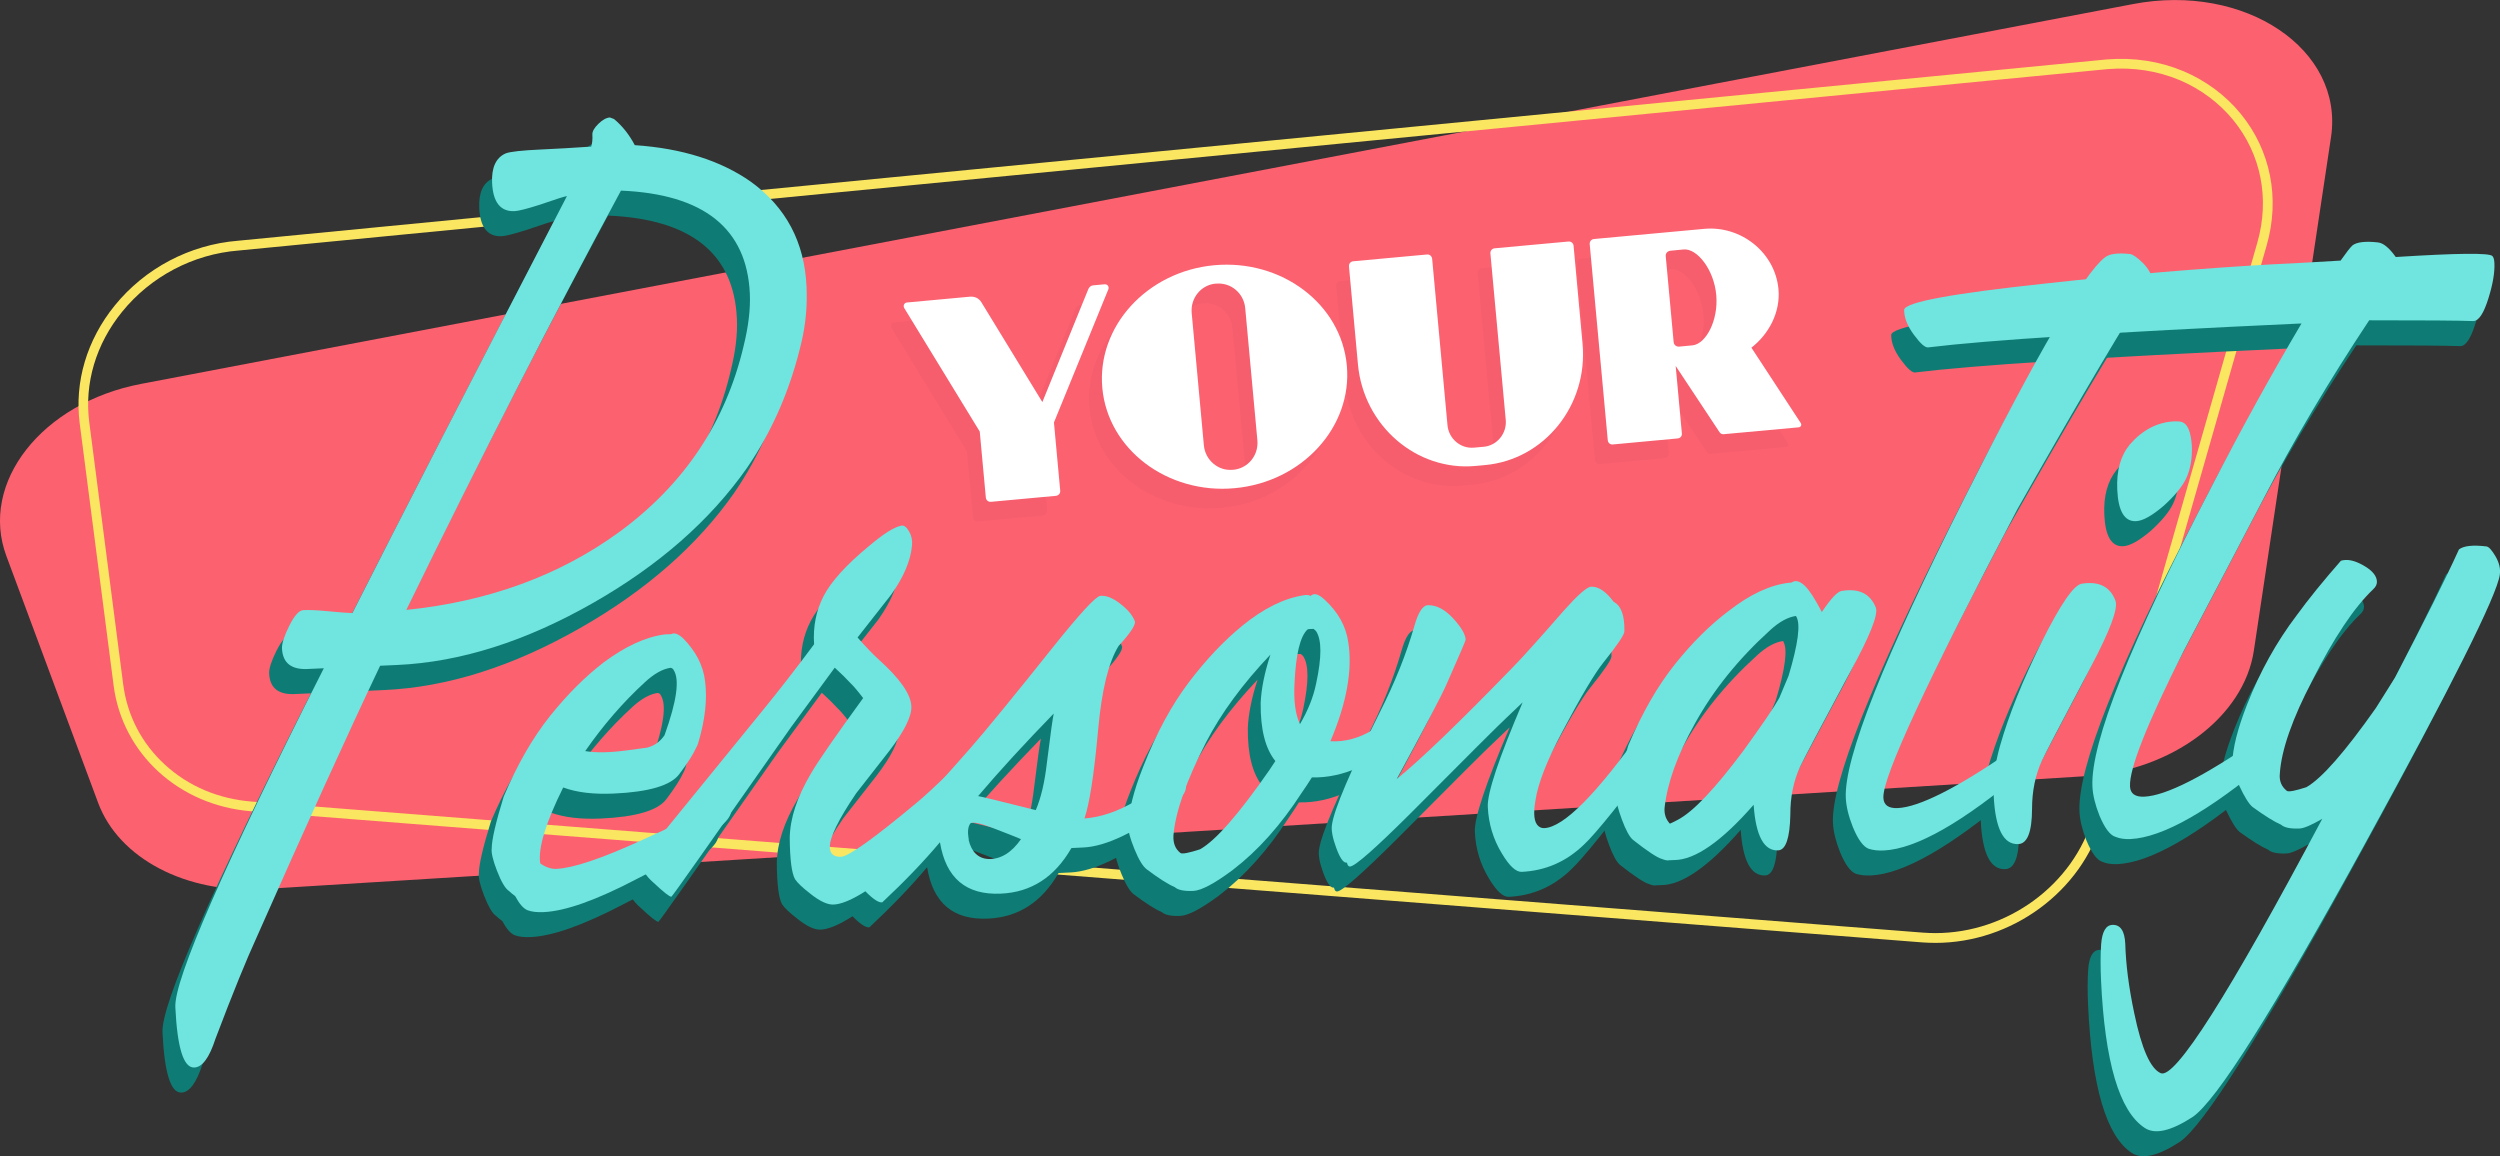 <svg width="400" height="185" viewBox="0 0 400 185" fill="none" xmlns="http://www.w3.org/2000/svg">
<rect x="0" y="0" width="400" height="185" fill="#333333" stroke="none"/>
<g clip-path="url(#clip0)">
<path d="M341.28 0.651L22.597 61.419C6.693 64.439 -3.339 77.258 1.02 88.963L15.704 128.459C19.011 137.361 29.816 143.012 42.073 142.253L333.738 124.185C347.494 123.334 359.025 114.71 360.617 104.105L372.966 21.924C375.053 7.881 359.195 -2.771 341.28 0.651Z" fill="#FC6170"/>
<path d="M309.672 150.861C308.961 150.861 308.265 150.83 307.554 150.784L40.218 129.805C28.641 128.892 19.583 120.608 18.177 109.662L12.751 67.736C11.901 61.094 13.895 54.39 18.362 48.878C23.2 42.917 30.372 39.14 38.054 38.52L337.107 9.506C341.435 9.166 345.562 9.8 349.364 11.395C352.95 12.912 356.119 15.266 358.53 18.223C363.306 24.075 364.821 31.739 362.672 39.248L336.381 131.152C333.088 142.686 321.836 150.861 309.672 150.861ZM337.246 11.055L38.177 40.084C30.913 40.657 24.127 44.233 19.552 49.869C15.348 55.04 13.478 61.326 14.282 67.55L19.707 109.461C20.356 114.493 22.674 118.952 26.415 122.373C30.171 125.811 34.978 127.839 40.326 128.257L307.662 149.22C308.327 149.266 308.992 149.297 309.656 149.297C321.14 149.297 331.759 141.603 334.881 130.718L361.173 38.815C363.182 31.801 361.776 24.664 357.309 19.198C355.052 16.442 352.1 14.244 348.746 12.819C345.191 11.333 341.311 10.729 337.246 11.055Z" fill="#FAE661"/>
<path d="M126.991 49.869C127.13 52.873 126.867 55.799 126.203 58.663C124.456 66.188 121.55 72.923 117.454 78.883C111.581 87.259 103.373 94.474 92.832 100.481C82.059 106.628 71.626 109.941 61.517 110.406C61.208 110.421 60.296 110.468 58.766 110.529C53.495 121.615 46.926 136.091 39.028 153.942C37.405 157.472 35.194 162.891 32.412 170.23C31.439 173.233 30.326 174.766 29.027 174.813C27.312 174.89 26.307 171.67 25.998 165.152C25.797 160.724 33.711 142.64 49.755 110.932L47.359 111.04C44.608 111.226 43.17 110.127 43.062 107.758C43.031 106.969 43.417 105.761 44.237 104.12C45.056 102.494 45.798 101.658 46.478 101.627C47.39 101.581 48.734 101.643 50.496 101.813C52.258 101.983 53.526 102.076 54.33 102.107C61.811 87.306 73.264 65.057 88.659 35.378C88.164 35.47 86.711 35.935 84.3 36.771C82.244 37.421 80.915 37.762 80.297 37.793C78.025 37.901 76.819 36.384 76.68 33.257C76.572 30.81 77.298 29.231 78.859 28.55C79.586 28.271 81.441 28.07 84.454 27.93C86.912 27.822 89.602 27.667 92.538 27.466C92.693 26.971 92.77 26.32 92.724 25.515C92.708 25.02 93.033 24.462 93.698 23.812C94.378 23.162 94.98 22.837 95.537 22.806L96.186 23.053C97.531 24.168 98.628 25.562 99.509 27.234C107.083 27.745 113.281 29.695 118.103 33.102C123.699 37.173 126.651 42.747 126.991 49.869ZM117.902 50.984C117.423 40.549 110.545 35.052 97.283 34.495C86.402 54.622 74.964 76.979 62.939 101.581C76.077 100.234 87.438 96.084 97.005 89.117C107.392 81.5 114.038 71.576 116.913 59.329C117.686 56.232 118.026 53.446 117.902 50.984Z" fill="#0E7C74"/>
<path d="M113.219 136.215C110.02 138.94 105.553 141.758 99.787 144.653C93.373 148.012 88.411 149.777 84.918 149.932C83.882 149.979 83.032 149.886 82.368 149.638C81.719 149.39 81.054 148.647 80.374 147.378C80.049 147.145 79.709 146.851 79.323 146.511C78.751 146.108 78.133 145.04 77.468 143.337C76.803 141.618 76.525 140.426 76.618 139.745C76.618 138.398 77.252 135.626 78.535 131.462C80.698 126.337 83.171 122.033 85.954 118.549C88.736 115.081 91.595 112.232 94.501 110.003C98.01 107.386 101.287 105.885 104.332 105.498C104.641 105.482 104.919 105.467 105.166 105.467C105.228 105.467 105.29 105.467 105.352 105.451C105.831 105.188 106.449 105.405 107.222 106.101C109.278 108.176 110.468 110.483 110.761 113.007C111.132 115.902 110.761 119.2 109.649 122.915C109.54 123.225 109.432 123.488 109.309 123.674C108.86 124.68 107.964 126.089 106.604 127.885C105.243 129.681 101.75 130.719 96.109 130.966C92.925 131.106 90.235 130.796 88.056 129.991C85.243 135.657 84.022 139.714 84.377 142.129C85.258 142.764 86.139 143.058 87.005 143.012C89.632 142.888 94.146 141.386 100.514 138.475C105.692 136.168 109.2 134.403 111.055 133.165C111.766 132.654 112.493 132.375 113.219 132.329C114.316 132.282 114.888 132.685 114.935 133.536C114.981 134.357 114.394 135.239 113.219 136.215ZM105.707 111.211C105.63 111.025 105.475 110.916 105.228 110.87C103.945 111.056 102.569 111.83 101.101 113.192C97.623 116.382 94.439 120.051 91.564 124.2C93.296 124.495 95.537 124.448 98.288 124.077C100.359 123.798 101.426 123.659 101.488 123.643C102.647 123.349 103.559 122.683 104.254 121.661C106.217 116.196 106.696 112.697 105.707 111.211Z" fill="#0E7C74"/>
<path d="M156.914 125.269C156.698 125.95 154.72 128.505 150.964 132.917C147.208 137.33 144.302 140.411 142.231 142.16C137.207 146.449 133.575 148.632 131.303 148.74C130.329 148.787 129.062 148.198 127.547 146.975C126.341 146.046 125.538 145.288 125.136 144.684C124.595 143.724 124.317 141.525 124.286 138.088C124.332 134.945 125.46 131.524 127.671 127.792C128.753 125.903 131.535 121.863 136.033 115.701C135.121 114.508 134.441 113.719 133.992 113.301C133.405 112.65 132.57 111.83 131.488 110.839C127.856 115.809 125.507 118.983 124.471 120.392C111.843 138.444 105.475 147.471 105.351 147.486C105.042 147.502 104.099 146.743 102.476 145.226C101.194 144.111 100.529 142.981 100.483 141.819C100.467 141.634 101.626 140.132 103.96 137.33C107.794 132.607 113.172 125.996 120.097 117.512C122.601 114.446 125.29 110.978 128.181 107.092C127.995 104.274 128.505 101.704 129.711 99.367C130.917 97.044 133.328 94.381 136.945 91.393C139.248 89.442 140.979 88.343 142.138 88.111C142.571 88.033 142.973 88.328 143.375 89.024C143.776 89.706 143.931 90.449 143.854 91.254C143.653 93.653 142.555 96.285 140.53 99.134C138.738 101.426 136.929 103.717 135.136 106.008C136.496 107.541 137.594 108.687 138.428 109.446C141.891 112.542 143.668 115.066 143.745 117.017C143.823 118.611 142.633 120.996 140.206 124.169C138.459 126.399 136.697 128.659 134.904 130.951C132.029 135.193 130.638 138.088 130.7 139.605C130.747 140.643 131.349 141.138 132.509 141.092C133.73 141.03 137.81 138.119 144.719 132.344C145.6 131.632 147.641 129.759 150.809 126.74C153.159 124.495 154.519 123.349 154.89 123.333C155.446 123.302 155.941 123.519 156.389 123.953C156.853 124.386 157.023 124.835 156.914 125.269Z" fill="#0E7C74"/>
<path d="M187.503 129.201C188.044 130.223 187.426 131.4 185.633 132.716C179.698 137.128 174.922 139.42 171.305 139.59C170.625 139.621 169.991 139.652 169.373 139.683C166.699 144.328 162.943 146.758 158.105 146.975C152.525 147.238 149.279 144.498 148.336 138.754C145.709 141.881 142.633 145.071 139.109 148.369C138.568 148.461 137.671 147.889 136.45 146.65C135.94 146.124 135.786 145.427 135.987 144.544C136.234 143.244 141.968 136.308 153.174 123.736C155.74 120.794 160.161 115.391 166.436 107.526C170.733 102.153 173.252 99.428 173.979 99.336C174.891 99.227 175.957 99.645 177.163 100.574C178.368 101.503 179.157 102.432 179.497 103.346C179.759 103.826 178.909 105.172 176.915 107.356C175.308 109.957 174.226 114.4 173.654 120.67C173.005 127.87 172.263 132.623 171.459 134.945C174.025 134.759 176.715 133.861 179.528 132.22C181.073 131.214 182.634 130.192 184.18 129.17C185.849 128.303 186.962 128.303 187.503 129.201ZM161.289 138.274C160.408 137.902 159.001 137.345 157.069 136.602C154.751 135.688 153.452 135.425 153.159 135.797C152.819 136.292 152.726 137.066 152.896 138.135C152.942 138.197 152.958 138.274 152.911 138.398C153.375 140.349 154.426 141.355 156.096 141.463C158.058 141.479 159.79 140.426 161.289 138.274ZM166.544 118.178C161.907 122.946 157.873 127.343 154.442 131.384C154.813 131.431 157.888 132.174 163.669 133.629C164.504 131.678 165.091 129.17 165.447 126.074C166.019 121.429 166.39 118.797 166.544 118.178Z" fill="#0E7C74"/>
<path d="M223.161 121.29C218.045 126.151 212.929 128.505 207.828 128.381C207.318 129.201 206.762 130.037 206.19 130.858C202.867 135.998 199.188 140.116 195.154 143.197C192.248 145.365 190.146 146.48 188.863 146.542C187.395 146.604 186.405 146.402 185.895 145.938C184.829 145.489 183.345 144.544 181.428 143.105C180.795 142.64 180.13 141.556 179.435 139.838C178.739 138.119 178.414 136.912 178.445 136.246C178.507 133.722 179.311 130.517 180.857 126.631C182.943 121.305 185.37 116.831 188.121 113.192C190.872 109.554 193.732 106.535 196.684 104.12C200.115 101.317 203.423 99.692 206.592 99.227C206.963 99.15 207.303 99.181 207.612 99.336C207.674 99.289 207.766 99.227 207.875 99.165C208.354 98.902 209.003 99.15 209.838 99.908C212.017 101.906 213.284 104.182 213.655 106.752C214.351 111.211 213.393 116.49 210.796 122.59C213.13 122.73 215.433 122.095 217.705 120.701C219.065 119.711 220.41 118.704 221.708 117.651C222.667 117.048 223.424 116.738 223.965 116.722C224.645 116.691 225.001 117.048 225.031 117.775C225.078 118.844 224.444 120.005 223.161 121.29ZM202.001 125.78C200.378 123.767 199.605 120.655 199.652 116.475C199.745 114.261 200.255 111.675 201.213 108.749C196.761 113.44 193.315 118.131 190.903 122.792C187.75 128.969 186.004 133.939 185.695 137.701C185.633 138.94 186.004 139.869 186.838 140.503C187.147 140.674 188.183 140.473 189.945 139.9C192.464 138.491 196.159 134.264 201.058 127.204L202.001 125.78ZM208.508 104.987L208.416 104.894C208.292 104.785 208.184 104.693 208.122 104.631C207.998 104.631 207.875 104.646 207.751 104.646C207.627 104.646 207.504 104.662 207.38 104.662C207.256 104.662 207.164 104.708 207.102 104.77C205.974 105.869 205.293 108.672 205.077 113.161C204.907 116.057 205.185 118.302 205.943 119.865C207.21 117.713 208.06 115.561 208.524 113.378C209.42 109.151 209.42 106.365 208.508 104.987Z" fill="#0E7C74"/>
<path d="M263.735 123.767C257.367 132.267 253.24 137.392 251.355 139.141C248.526 141.866 245.219 143.306 241.416 143.492C240.489 143.538 239.438 142.563 238.248 140.581C236.857 138.305 236.099 135.812 235.975 133.103C235.867 130.889 237.738 125.315 241.555 116.366C240.612 117.264 239.731 118.116 238.912 118.89C237.846 119.865 232.776 124.928 223.672 134.078C217.969 139.76 214.723 142.609 213.934 142.64C213.687 142.656 213.533 142.439 213.44 142.021H213.347C212.853 142.036 212.312 141.262 211.724 139.652C211.137 138.057 210.905 136.819 211.044 135.952C211.415 133.413 213.965 127.421 218.695 117.977C221.122 113.193 222.961 108.579 224.229 104.151C224.862 101.906 225.604 100.791 226.47 100.822C227.814 100.822 229.144 101.534 230.442 102.943C231.74 104.368 232.405 105.498 232.436 106.365C232.436 106.489 231.416 108.873 229.36 113.518C228.525 115.407 225.867 120.454 221.4 128.644C225.187 125.578 231.369 119.633 239.932 110.808C241.463 109.26 244.198 106.21 248.171 101.658C250.396 99.165 251.834 97.896 252.514 97.865C253.673 97.818 254.879 98.624 256.131 100.296C257.321 100.915 257.893 102.494 257.831 105.033C257.846 105.529 256.703 107.216 254.384 110.112C253.055 111.784 250.876 115.437 247.892 121.073C245.466 125.64 244.028 129.279 243.611 132.019C243.225 134.202 243.379 135.58 244.075 136.168C244.337 136.401 244.647 136.509 245.018 136.494C248.14 136.354 253.457 130.982 260.953 120.376C261.711 119.355 262.453 118.813 263.179 118.782C264.215 118.735 264.771 119.386 264.833 120.748C264.848 121.739 264.493 122.745 263.735 123.767Z" fill="#0E7C74"/>
<path d="M298.064 101.224C298.482 102.37 297.075 105.869 293.845 111.737C289.146 120.485 286.518 125.455 285.962 126.647C284.895 128.969 284.37 131.539 284.385 134.357C284.308 138.104 283.659 140.008 282.438 140.07C280.166 140.178 278.852 137.748 278.512 132.778C273.38 138.646 269.145 141.587 265.837 141.618C265.528 141.634 265.25 141.649 265.003 141.649C264.755 141.727 264.353 141.649 263.797 141.432C263.055 141.216 261.525 140.209 259.237 138.413C258.665 137.949 258.063 136.85 257.429 135.131C256.795 133.397 256.502 132.236 256.532 131.617C256.594 130.192 257.228 127.421 258.449 123.302C260.659 118.085 263.148 113.75 265.915 110.297C268.666 106.845 271.541 103.996 274.508 101.766C277.94 99.088 281.201 97.571 284.246 97.246C284.37 97.246 284.462 97.23 284.524 97.23C284.71 97.153 284.818 97.091 284.88 97.06C285.421 96.858 286.039 97.091 286.75 97.787C287.461 98.484 288.358 99.877 289.424 101.937C290.861 99.785 291.913 98.654 292.593 98.561C295.344 98.097 297.168 98.995 298.064 101.224ZM285.328 102.649V102.556C283.983 102.742 282.577 103.516 281.108 104.878C276.039 109.477 272.035 114.462 269.083 119.834C266.301 124.82 264.694 129.294 264.261 133.258C264.183 134.249 264.462 135.1 265.111 135.797C265.296 135.735 265.714 135.518 266.378 135.177C268.836 133.892 272.314 130.223 276.827 124.185C279.825 120.051 281.758 117.218 282.608 115.701C283.102 114.508 283.597 113.316 284.107 112.124C285.653 106.999 286.054 103.841 285.328 102.649Z" fill="#0E7C74"/>
<path d="M342.239 49.172C338.668 54.39 331.496 66.482 320.723 85.463C306.287 112.929 299.13 128.319 299.285 131.632C299.331 132.809 300.104 133.351 301.573 133.289C304.988 133.134 310.986 130.115 319.548 124.231C320.259 123.767 320.986 123.519 321.712 123.488C322.81 123.442 323.382 123.844 323.428 124.711C323.459 125.516 322.887 126.399 321.712 127.374C311.959 135.596 304.509 139.822 299.362 140.07C298.45 140.116 297.647 140.024 296.951 139.807C296.07 139.482 295.22 138.32 294.401 136.323C293.705 134.574 293.334 133.01 293.272 131.663C292.979 125.331 299.362 109.229 312.423 83.373C323.954 60.475 331.388 47.748 334.711 45.193C335.422 44.605 336.767 44.419 338.745 44.636C339.178 44.682 339.874 45.163 340.848 46.107C341.899 47.222 342.378 48.243 342.239 49.172Z" fill="#0E7C74"/>
<path d="M336.396 100.11C336.875 101.317 335.561 104.863 332.454 110.731C327.586 119.943 324.973 124.928 324.649 125.687C323.582 128.009 323.057 130.595 323.057 133.428C323.041 137.128 322.315 139.002 320.847 139.064C318.482 139.172 317.168 136.586 316.921 131.307C316.812 128.783 317.137 126.12 317.941 123.318C319.363 118.333 321.588 112.805 324.587 106.752C327.601 100.698 329.734 97.586 331.017 97.4C333.768 96.967 335.561 97.865 336.396 100.11ZM347.664 80.664C347.045 81.918 345.886 83.327 344.171 84.891C342.285 86.516 340.786 87.352 339.688 87.399C337.849 87.476 336.844 85.804 336.69 82.367C336.55 79.363 337.215 76.963 338.668 75.168C340.708 72.799 343.104 71.545 345.871 71.421C346.365 71.405 346.767 71.436 347.076 71.545C347.957 71.87 348.467 73.108 348.622 75.26C348.715 77.35 348.39 79.147 347.664 80.664Z" fill="#0E7C74"/>
<path d="M396.708 44.977C396.893 45.147 397.001 45.519 397.032 46.06C397.11 47.578 396.785 49.467 396.09 51.696C395.348 54.111 394.544 55.35 393.678 55.381C391.283 55.288 385.718 55.257 377.001 55.257C370.509 65.042 364.898 74.502 360.168 83.652C355.887 91.858 351.59 100.032 347.309 108.176C341.466 119.772 338.607 126.987 338.73 129.821C338.777 130.997 339.549 131.539 341.018 131.477C344.449 131.322 350.431 128.303 358.994 122.42C359.705 121.955 360.431 121.708 361.173 121.677C362.271 121.63 362.842 122.033 362.889 122.9C362.92 123.705 362.348 124.587 361.173 125.563C351.42 133.784 343.955 138.011 338.807 138.258C337.88 138.305 337.076 138.181 336.396 137.902C335.531 137.639 334.681 136.509 333.846 134.512C333.15 132.762 332.779 131.214 332.718 129.867C332.393 122.869 338.777 106.814 351.884 81.686C356.613 72.489 361.39 63.85 366.166 55.768L365.424 55.799C335.392 57.177 315.746 58.446 306.457 59.592C305.978 59.685 305.205 59.004 304.154 57.579C303.103 56.155 302.593 54.839 302.593 53.6C302.593 52.377 310.275 50.953 325.608 49.327C338.004 47.965 350.029 46.943 361.668 46.293C364.604 46.153 368.19 45.968 372.426 45.704C373.353 44.388 373.987 43.568 374.342 43.258C375.053 42.732 376.398 42.577 378.376 42.794C379.242 42.871 380.2 43.661 381.251 45.132C391.097 44.497 396.26 44.45 396.708 44.977Z" fill="#0E7C74"/>
<path d="M397.898 95.945C397.434 99.289 390.216 113.703 376.212 139.203C361.699 165.647 352.548 180.154 348.73 182.724C345.268 184.969 342.718 185.557 341.079 184.458C337.03 181.811 334.696 173.93 334.093 160.832C334 158.68 334 156.775 334.109 155.103C334.263 153.06 334.866 152.022 335.902 151.976C337.184 151.914 337.88 152.936 337.973 155.01C338.065 158.262 338.529 161.962 339.41 166.111C340.585 171.778 341.991 174.967 343.63 175.695C345.886 176.763 354.511 163.201 369.489 135.007C367.757 136.014 366.552 136.524 365.872 136.555C364.403 136.617 363.414 136.416 362.904 135.952C361.776 135.456 360.261 134.512 358.344 133.118C357.773 132.654 357.077 131.539 356.258 129.805C355.439 128.056 355.052 126.879 355.083 126.26C355.145 123.736 355.949 120.531 357.494 116.645C359.535 111.443 362.162 106.705 365.408 102.432C367.247 99.893 369.612 96.982 372.472 93.715C372.657 93.653 372.889 93.607 373.198 93.592C374.11 93.545 375.177 93.901 376.382 94.644C377.588 95.388 378.206 96.193 378.237 97.044C378.252 97.478 378.067 97.88 377.65 98.267C374.589 101.178 371.343 106.039 367.912 112.836C364.697 119.014 362.951 123.984 362.703 127.746C362.58 128.923 362.95 129.852 363.847 130.548C364.156 130.719 365.192 130.517 366.954 129.944C369.411 128.551 373.105 124.324 378.067 117.28C378.747 116.211 379.783 114.57 381.158 112.356C385.78 103.485 389.196 96.673 391.36 91.904C392.132 91.316 393.601 91.161 395.765 91.424C396.136 91.471 396.615 91.997 397.218 93.019C397.805 94.056 398.037 95.016 397.898 95.945Z" fill="#0E7C74"/>
<path d="M129.047 45.859C129.186 48.863 128.923 51.789 128.258 54.653C126.512 62.178 123.606 68.912 119.51 74.873C113.636 83.249 105.429 90.464 94.888 96.471C84.114 102.618 73.681 105.931 63.573 106.396C63.264 106.411 62.352 106.457 60.821 106.519C55.551 117.605 48.982 132.081 41.083 149.932C39.461 153.462 37.25 158.881 34.468 166.22C33.494 169.223 32.381 170.756 31.083 170.803C29.367 170.88 28.363 167.66 28.053 161.142C27.853 156.714 35.766 138.63 51.81 106.922L49.414 107.03C46.663 107.216 45.226 106.117 45.118 103.748C45.087 102.958 45.473 101.751 46.292 100.11C47.111 98.484 47.853 97.648 48.533 97.617C49.445 97.571 50.79 97.632 52.552 97.803C54.314 97.973 55.582 98.066 56.385 98.097C63.866 83.296 75.32 61.047 90.714 31.367C90.22 31.46 88.767 31.925 86.356 32.761C84.3 33.411 82.971 33.752 82.352 33.783C80.08 33.891 78.875 32.374 78.736 29.246C78.627 26.8 79.354 25.221 80.915 24.54C81.641 24.261 83.496 24.06 86.51 23.921C88.968 23.812 91.657 23.657 94.594 23.456C94.749 22.961 94.826 22.31 94.779 21.505C94.764 21.01 95.089 20.452 95.753 19.802C96.418 19.152 97.036 18.827 97.593 18.796L98.242 19.044C99.586 20.158 100.684 21.552 101.565 23.224C109.139 23.735 115.337 25.701 120.159 29.092C125.77 33.163 128.722 38.753 129.047 45.859ZM119.974 46.989C119.494 36.554 112.616 31.058 99.355 30.5C88.473 50.628 77.035 72.984 65.01 97.586C78.148 96.239 89.509 92.09 99.076 85.123C109.463 77.505 116.109 67.581 118.984 55.334C119.757 52.222 120.082 49.436 119.974 46.989Z" fill="#70E4DE"/>
<path d="M115.275 132.22C112.091 134.945 107.608 137.763 101.843 140.658C95.428 144.018 90.467 145.783 86.974 145.938C85.938 145.984 85.088 145.891 84.423 145.644C83.774 145.396 83.11 144.653 82.43 143.383C82.105 143.151 81.765 142.857 81.379 142.516C80.807 142.114 80.188 141.045 79.524 139.342C78.859 137.624 78.581 136.432 78.674 135.75C78.674 134.403 79.307 131.632 80.59 127.467C82.754 122.342 85.227 118.038 88.009 114.555C90.791 111.087 93.651 108.238 96.557 106.008C100.065 103.392 103.342 101.89 106.387 101.503C106.696 101.488 106.975 101.472 107.222 101.472C107.284 101.472 107.346 101.472 107.407 101.457C107.886 101.193 108.505 101.41 109.278 102.107C111.333 104.182 112.523 106.488 112.817 109.012C113.188 111.907 112.817 115.205 111.704 118.921C111.596 119.231 111.488 119.494 111.364 119.68C110.916 120.686 110.019 122.095 108.659 123.891C107.299 125.687 103.806 126.724 98.164 126.972C94.98 127.111 92.291 126.801 90.112 125.996C87.298 131.663 86.077 135.719 86.433 138.135C87.314 138.769 88.195 139.064 89.06 139.017C91.688 138.893 96.201 137.391 102.569 134.481C107.747 132.174 111.256 130.409 113.111 129.17C113.822 128.659 114.548 128.381 115.29 128.334C116.388 128.288 116.959 128.69 117.006 129.542C117.037 130.362 116.465 131.245 115.275 132.22ZM107.778 107.201C107.701 107.015 107.546 106.906 107.299 106.845C106.016 107.03 104.641 107.804 103.172 109.167C99.695 112.356 96.51 116.026 93.635 120.175C95.367 120.469 97.608 120.423 100.359 120.051C102.43 119.772 103.497 119.633 103.559 119.618C104.702 119.323 105.63 118.658 106.325 117.636C108.288 112.186 108.768 108.702 107.778 107.201Z" fill="#70E4DE"/>
<path d="M158.986 121.259C158.769 121.94 156.791 124.495 153.035 128.907C149.279 133.32 146.373 136.401 144.302 138.15C139.279 142.439 135.646 144.622 133.374 144.73C132.4 144.777 131.133 144.188 129.618 142.965C128.413 142.036 127.609 141.278 127.207 140.674C126.666 139.714 126.388 137.515 126.357 134.078C126.403 130.935 127.532 127.514 129.742 123.782C130.824 121.894 133.606 117.868 138.104 111.691C137.192 110.498 136.512 109.709 136.064 109.291C135.476 108.641 134.642 107.82 133.56 106.829C129.927 111.799 127.578 114.973 126.542 116.382C113.914 134.434 107.546 143.461 107.423 143.476C107.114 143.492 106.171 142.733 104.548 141.216C103.265 140.101 102.6 138.971 102.554 137.809C102.538 137.624 103.698 136.122 106.032 133.32C109.865 128.597 115.244 121.986 122.168 113.502C124.672 110.436 127.362 106.968 130.252 103.082C130.067 100.264 130.577 97.694 131.782 95.357C132.988 93.034 135.399 90.371 139.016 87.383C141.319 85.432 143.05 84.333 144.209 84.101C144.642 84.023 145.044 84.318 145.446 85.014C145.848 85.695 146.002 86.454 145.925 87.244C145.724 89.644 144.627 92.275 142.602 95.124C140.809 97.416 139 99.707 137.207 101.999C138.568 103.531 139.665 104.677 140.5 105.436C143.962 108.532 145.739 111.056 145.817 113.007C145.894 114.601 144.704 116.986 142.277 120.159C140.531 122.389 138.769 124.649 136.976 126.941C134.101 131.183 132.71 134.078 132.771 135.595C132.818 136.633 133.421 137.128 134.58 137.082C135.801 137.02 139.881 134.109 146.79 128.334C147.671 127.622 149.712 125.749 152.88 122.73C155.23 120.485 156.59 119.339 156.961 119.323C157.517 119.292 158.012 119.509 158.46 119.943C158.908 120.392 159.078 120.825 158.986 121.259Z" fill="#70E4DE"/>
<path d="M189.559 125.207C190.1 126.229 189.482 127.405 187.689 128.721C181.753 133.134 176.977 135.425 173.36 135.596C172.68 135.626 172.047 135.657 171.428 135.688C168.754 140.333 164.998 142.764 160.161 142.981C154.581 143.244 151.335 140.503 150.392 134.759C147.764 137.887 144.689 141.076 141.164 144.374C140.623 144.467 139.727 143.894 138.506 142.656C137.996 142.129 137.841 141.432 138.042 140.55C138.29 139.249 144.024 132.313 155.23 119.741C157.796 116.8 162.216 111.396 168.492 103.531C172.789 98.159 175.308 95.434 176.034 95.341C176.946 95.233 178.013 95.651 179.218 96.58C180.424 97.509 181.212 98.438 181.552 99.351C181.815 99.831 180.965 101.178 178.971 103.361C177.364 105.962 176.282 110.406 175.71 116.676C175.061 123.875 174.319 128.628 173.515 130.951C176.081 130.765 178.77 129.867 181.583 128.226C183.129 127.219 184.69 126.198 186.236 125.176C187.921 124.293 189.033 124.309 189.559 125.207ZM163.36 134.264C162.479 133.892 161.072 133.335 159.14 132.592C156.822 131.678 155.524 131.415 155.23 131.787C154.89 132.282 154.797 133.056 154.967 134.125C155.014 134.187 155.029 134.264 154.983 134.388C155.446 136.323 156.497 137.345 158.167 137.453C160.13 137.484 161.861 136.416 163.36 134.264ZM168.6 114.168C163.963 118.936 159.929 123.333 156.497 127.374C156.868 127.421 159.944 128.164 165.725 129.619C166.56 127.668 167.147 125.16 167.502 122.064C168.074 117.435 168.445 114.803 168.6 114.168Z" fill="#70E4DE"/>
<path d="M225.232 117.295C220.116 122.157 215 124.51 209.9 124.386C209.39 125.207 208.833 126.043 208.261 126.863C204.938 132.004 201.259 136.122 197.225 139.203C194.319 141.37 192.217 142.485 190.934 142.547C189.466 142.609 188.477 142.408 187.967 141.943C186.9 141.494 185.416 140.55 183.5 139.11C182.866 138.645 182.201 137.562 181.506 135.843C180.81 134.125 180.486 132.917 180.517 132.251C180.578 129.728 181.382 126.523 182.928 122.637C185.015 117.311 187.441 112.836 190.192 109.198C192.944 105.559 195.803 102.54 198.755 100.125C202.187 97.323 205.494 95.697 208.663 95.233C209.034 95.155 209.374 95.186 209.683 95.341C209.745 95.295 209.838 95.233 209.946 95.171C210.425 94.907 211.074 95.155 211.909 95.914C214.088 97.911 215.356 100.187 215.727 102.757C216.422 107.216 215.464 112.496 212.867 118.596C215.201 118.735 217.504 118.1 219.776 116.707C221.136 115.716 222.481 114.71 223.78 113.657C224.738 113.068 225.495 112.743 226.036 112.728C226.716 112.697 227.056 113.053 227.103 113.781C227.134 114.833 226.515 116.01 225.232 117.295ZM204.057 121.77C202.434 119.757 201.661 116.645 201.708 112.465C201.8 110.251 202.31 107.665 203.269 104.739C198.817 109.43 195.37 114.121 192.959 118.781C189.806 124.959 188.059 129.929 187.75 133.691C187.688 134.93 188.059 135.859 188.894 136.493C189.203 136.664 190.239 136.462 192.001 135.89C194.52 134.481 198.214 130.254 203.114 123.194L204.057 121.77ZM210.564 100.977L210.471 100.884C210.348 100.775 210.24 100.682 210.178 100.621C210.054 100.621 209.93 100.636 209.807 100.636C209.683 100.636 209.56 100.652 209.436 100.652C209.312 100.652 209.219 100.698 209.158 100.76C208.029 101.859 207.349 104.661 207.133 109.151C206.963 112.047 207.241 114.292 207.998 115.855C209.266 113.703 210.131 111.551 210.58 109.368C211.492 105.157 211.492 102.355 210.564 100.977Z" fill="#70E4DE"/>
<path d="M265.806 119.772C259.438 128.272 255.311 133.397 253.425 135.147C250.597 137.871 247.289 139.311 243.487 139.497C242.559 139.544 241.508 138.568 240.318 136.586C238.927 134.31 238.169 131.818 238.046 129.108C237.938 126.894 239.808 121.321 243.626 112.372C242.683 113.27 241.802 114.121 240.983 114.895C239.916 115.871 234.846 120.934 225.742 130.084C220.039 135.766 216.793 138.615 216.005 138.646C215.757 138.661 215.603 138.444 215.51 138.026H215.417C214.923 138.042 214.382 137.268 213.794 135.657C213.207 134.063 212.975 132.824 213.114 131.957C213.485 129.418 216.036 123.426 220.765 113.982C223.192 109.198 225.031 104.584 226.299 100.156C226.933 97.911 227.674 96.796 228.54 96.828C229.885 96.828 231.214 97.54 232.512 98.949C233.811 100.373 234.475 101.503 234.506 102.37C234.506 102.494 233.486 104.878 231.43 109.523C230.596 111.412 227.937 116.459 223.47 124.649C227.257 121.584 233.44 115.639 242.003 106.814C243.533 105.265 246.269 102.215 250.241 97.663C252.467 95.171 253.904 93.901 254.584 93.87C255.744 93.824 256.949 94.629 258.201 96.301C259.391 96.92 259.963 98.5 259.901 101.039C259.917 101.534 258.773 103.222 256.455 106.117C255.125 107.789 252.946 111.443 249.963 117.079C247.536 121.646 246.099 125.284 245.681 128.025C245.295 130.208 245.449 131.586 246.145 132.174C246.408 132.406 246.717 132.515 247.088 132.499C250.21 132.36 255.527 126.987 263.024 116.382C263.781 115.36 264.523 114.818 265.249 114.787C266.285 114.741 266.841 115.391 266.903 116.753C266.919 117.744 266.563 118.751 265.806 119.772Z" fill="#70E4DE"/>
<path d="M300.135 97.214C300.552 98.36 299.145 101.859 295.915 107.727C291.216 116.475 288.588 121.444 288.032 122.637C286.966 124.959 286.44 127.529 286.455 130.347C286.378 134.094 285.729 135.998 284.508 136.06C282.236 136.168 280.922 133.738 280.582 128.768C275.45 134.636 271.215 137.577 267.908 137.608C267.599 137.624 267.32 137.639 267.073 137.639C266.826 137.717 266.424 137.639 265.867 137.422C265.125 137.206 263.595 136.199 261.308 134.403C260.736 133.939 260.133 132.84 259.499 131.121C258.866 129.387 258.572 128.226 258.603 127.606C258.665 126.182 259.298 123.411 260.519 119.292C262.73 114.075 265.218 109.74 267.985 106.287C270.736 102.835 273.611 99.986 276.579 97.756C280.01 95.078 283.271 93.561 286.316 93.235C286.44 93.235 286.533 93.22 286.595 93.22C286.78 93.142 286.888 93.081 286.95 93.05C287.491 92.848 288.109 93.081 288.82 93.777C289.531 94.474 290.428 95.867 291.494 97.927C292.932 95.775 293.983 94.644 294.663 94.551C297.414 94.087 299.238 94.985 300.135 97.214ZM287.398 98.639V98.546C286.054 98.732 284.647 99.506 283.179 100.868C278.109 105.467 274.106 110.452 271.154 115.824C268.371 120.81 266.764 125.284 266.331 129.248C266.254 130.239 266.532 131.09 267.181 131.787C267.367 131.725 267.784 131.508 268.449 131.167C270.906 129.882 274.384 126.213 278.897 120.175C281.896 116.041 283.828 113.208 284.678 111.691C285.173 110.498 285.667 109.306 286.177 108.114C287.707 102.989 288.125 99.831 287.398 98.639Z" fill="#70E4DE"/>
<path d="M344.294 45.178C340.724 50.395 333.552 62.487 322.779 81.469C308.342 108.935 301.186 124.324 301.341 127.638C301.387 128.814 302.16 129.356 303.628 129.294C307.044 129.139 313.041 126.12 321.604 120.237C322.315 119.772 323.042 119.525 323.768 119.494C324.865 119.447 325.437 119.85 325.484 120.717C325.515 121.522 324.943 122.404 323.768 123.38C314.015 131.601 306.565 135.828 301.418 136.075C300.506 136.122 299.702 136.029 299.007 135.812C298.126 135.487 297.276 134.326 296.456 132.329C295.761 130.579 295.39 129.015 295.328 127.668C295.034 121.336 301.418 105.234 314.479 79.379C326.009 56.48 333.444 43.754 336.767 41.199C337.478 40.611 338.823 40.425 340.801 40.642C341.234 40.688 341.929 41.168 342.903 42.112C343.97 43.227 344.433 44.249 344.294 45.178Z" fill="#70E4DE"/>
<path d="M338.467 96.1C338.946 97.307 337.632 100.853 334.526 106.721C329.657 115.933 327.045 120.918 326.72 121.677C325.654 123.999 325.128 126.585 325.128 129.418C325.113 133.118 324.386 134.992 322.918 135.054C320.553 135.162 319.239 132.576 318.992 127.297C318.884 124.773 319.208 122.11 320.012 119.308C321.434 114.323 323.66 108.795 326.658 102.742C329.672 96.688 331.805 93.576 333.088 93.39C335.839 92.957 337.632 93.87 338.467 96.1ZM349.735 76.654C349.117 77.908 347.957 79.317 346.242 80.88C344.356 82.506 342.857 83.342 341.759 83.389C339.92 83.466 338.915 81.794 338.761 78.357C338.622 75.353 339.271 72.954 340.739 71.157C342.779 68.789 345.175 67.535 347.942 67.411C348.437 67.395 348.838 67.426 349.147 67.535C350.029 67.86 350.539 69.098 350.693 71.25C350.786 73.356 350.461 75.152 349.735 76.654Z" fill="#70E4DE"/>
<path d="M398.779 40.967C398.965 41.137 399.073 41.508 399.104 42.05C399.181 43.568 398.856 45.457 398.161 47.686C397.419 50.101 396.615 51.34 395.75 51.371C393.354 51.278 387.789 51.247 379.072 51.247C372.58 61.032 366.969 70.492 362.24 79.642C357.958 87.848 353.661 96.022 349.38 104.166C343.537 115.762 340.678 122.977 340.801 125.811C340.848 126.987 341.621 127.529 343.089 127.467C346.52 127.312 352.502 124.293 361.065 118.41C361.776 117.945 362.503 117.698 363.244 117.667C364.342 117.62 364.914 118.023 364.96 118.89C364.991 119.695 364.419 120.577 363.244 121.553C353.491 129.774 346.026 134.001 340.879 134.248C339.951 134.295 339.148 134.171 338.468 133.892C337.602 133.629 336.752 132.499 335.917 130.502C335.222 128.752 334.851 127.204 334.789 125.857C334.464 118.859 340.848 102.804 353.955 77.676C358.685 68.479 363.461 59.84 368.237 51.758L367.495 51.789C337.463 53.167 317.818 54.436 308.528 55.582C308.034 55.66 307.276 54.994 306.225 53.569C305.174 52.145 304.664 50.829 304.664 49.59C304.664 48.367 312.346 46.943 327.679 45.317C340.075 43.955 352.1 42.933 363.739 42.283C366.676 42.143 370.262 41.958 374.497 41.694C375.424 40.378 376.058 39.558 376.413 39.248C377.124 38.722 378.469 38.567 380.448 38.784C381.313 38.861 382.271 39.651 383.323 41.121C393.168 40.502 398.315 40.44 398.779 40.967Z" fill="#70E4DE"/>
<path d="M399.969 91.951C399.505 95.295 392.287 109.709 378.284 135.208C363.77 161.653 354.62 176.16 350.802 178.73C347.34 180.975 344.789 181.563 343.151 180.464C339.101 177.816 336.767 169.936 336.164 156.837C336.072 154.685 336.072 152.781 336.18 151.109C336.334 149.065 336.937 148.028 337.973 147.982C339.256 147.92 339.951 148.941 340.044 151.016C340.137 154.267 340.6 157.968 341.481 162.117C342.656 167.784 344.063 170.973 345.701 171.701C347.958 172.769 356.583 159.206 371.56 131.013C369.829 132.019 368.623 132.53 367.943 132.561C366.475 132.623 365.486 132.422 364.975 131.957C363.847 131.462 362.332 130.517 360.416 129.124C359.844 128.659 359.148 127.56 358.329 125.811C357.51 124.061 357.124 122.884 357.154 122.265C357.216 119.742 358.02 116.537 359.566 112.651C361.606 107.448 364.234 102.711 367.479 98.438C369.319 95.898 371.684 92.988 374.543 89.721C374.729 89.659 374.96 89.613 375.27 89.597C376.181 89.551 377.248 89.907 378.454 90.65C379.659 91.393 380.277 92.198 380.308 93.05C380.324 93.483 380.138 93.886 379.721 94.273C376.661 97.184 373.415 102.045 369.983 108.842C366.768 115.019 365.022 119.989 364.775 123.751C364.651 124.928 365.022 125.857 365.918 126.554C366.227 126.724 367.263 126.523 369.025 125.95C371.483 124.541 375.177 120.33 380.138 113.285C380.818 112.217 381.854 110.576 383.23 108.362C387.851 99.49 391.267 92.678 393.431 87.91C394.204 87.321 395.672 87.166 397.836 87.43C398.207 87.476 398.686 88.002 399.289 89.024C399.876 90.046 400.108 91.022 399.969 91.951Z" fill="#70E4DE"/>
<g opacity="0.3">
<g opacity="0.3">
<path opacity="0.3" d="M175.277 49.42L166.559 70.755L167.564 81.67C167.61 82.103 167.286 82.444 166.884 82.491L156.482 83.451C156.08 83.481 155.709 83.218 155.663 82.769L154.689 72.21L142.602 52.439C142.385 52.052 142.617 51.588 143.05 51.557L153.143 50.628C153.885 50.566 154.581 50.891 154.952 51.526L164.705 67.488L172.077 49.374C172.232 49.048 172.51 48.847 172.819 48.816L174.659 48.646C175.122 48.599 175.416 49.017 175.277 49.42Z" fill="#2D1014"/>
</g>
<g opacity="0.3">
<path opacity="0.3" d="M213.423 61.651C214.32 71.467 206.282 80.277 195.478 81.268C184.721 82.258 175.199 75.059 174.303 65.259C173.391 55.412 181.444 46.587 192.202 45.596C203.006 44.605 212.527 51.804 213.423 61.651ZM197.179 52.47C196.962 50.101 194.891 48.336 192.526 48.553C192.526 48.553 192.526 48.553 192.48 48.553C192.48 48.553 192.48 48.553 192.433 48.553C190.099 48.77 188.399 50.876 188.616 53.26L190.563 74.424C190.78 76.793 192.851 78.558 195.169 78.341C195.216 78.341 195.216 78.341 195.216 78.341C195.262 78.341 195.262 78.341 195.262 78.341C197.627 78.125 199.342 76.019 199.126 73.635L197.179 52.47Z" fill="#2D1014"/>
</g>
<g opacity="0.3">
<path opacity="0.3" d="M249.715 42.468L251.153 58.168C252.049 67.984 245.063 76.7 235.573 77.567L234.073 77.707C224.583 78.589 216.128 71.281 215.216 61.481L213.779 45.782C213.748 45.379 214.011 45.008 214.459 44.961L226.268 43.877C226.701 43.831 227.041 44.156 227.087 44.559L229.544 71.219C229.745 73.325 231.616 74.982 233.764 74.78C233.811 74.78 233.811 74.78 233.811 74.78L235.31 74.641C235.31 74.641 235.31 74.641 235.356 74.641C237.505 74.44 239.05 72.474 238.865 70.368L236.407 43.707C236.376 43.305 236.639 42.933 237.087 42.886L248.896 41.803C249.283 41.756 249.669 42.081 249.715 42.468Z" fill="#2D1014"/>
</g>
<g opacity="0.3">
<path opacity="0.3" d="M285.73 71.529L273.735 72.628C273.473 72.659 273.194 72.551 273.04 72.288L266.038 61.713L267.027 72.489C267.074 72.922 266.795 73.263 266.347 73.31L255.991 74.269C255.559 74.316 255.219 74.037 255.172 73.588L252.282 42.221C252.251 41.818 252.514 41.447 252.962 41.4L270.613 39.775C276.456 39.233 281.943 43.521 282.484 49.42C282.824 53.12 280.938 56.62 278.156 58.787L286.039 70.832C286.271 71.127 286.085 71.498 285.73 71.529ZM272.53 50.349C272.159 46.262 269.454 42.871 267.306 43.072L265.203 43.274C264.724 43.32 264.4 43.707 264.446 44.141L265.713 57.904C265.76 58.338 266.131 58.663 266.625 58.617L268.728 58.416C270.861 58.214 272.916 54.437 272.53 50.349Z" fill="#2D1014"/>
</g>
</g>
<path d="M177.348 46.262L168.631 67.596L169.635 78.512C169.682 78.945 169.357 79.286 168.955 79.332L158.553 80.292C158.151 80.323 157.78 80.06 157.734 79.611L156.76 69.052L144.673 49.281C144.457 48.894 144.689 48.429 145.121 48.398L155.214 47.469C155.956 47.407 156.652 47.733 157.023 48.367L166.776 64.33L174.149 46.215C174.303 45.89 174.581 45.689 174.891 45.658L176.73 45.487C177.178 45.441 177.487 45.859 177.348 46.262Z" fill="white"/>
<path d="M215.495 58.493C216.391 68.309 208.354 77.118 197.55 78.109C186.792 79.1 177.271 71.901 176.374 62.1C175.462 52.253 183.515 43.428 194.273 42.438C205.077 41.447 214.598 48.646 215.495 58.493ZM199.234 49.296C199.018 46.927 196.947 45.162 194.582 45.379C194.582 45.379 194.582 45.379 194.536 45.379C194.536 45.379 194.536 45.379 194.489 45.379C192.155 45.596 190.455 47.702 190.671 50.086L192.619 71.25C192.835 73.619 194.907 75.384 197.225 75.167C197.271 75.167 197.271 75.167 197.271 75.167C197.318 75.167 197.318 75.167 197.318 75.167C199.683 74.951 201.398 72.845 201.182 70.461L199.234 49.296Z" fill="white"/>
<path d="M251.772 39.31L253.209 55.009C254.106 64.825 247.12 73.542 237.629 74.409L236.13 74.548C226.64 75.431 218.185 68.123 217.273 58.322L215.835 42.623C215.805 42.221 216.067 41.849 216.516 41.803L228.324 40.719C228.757 40.672 229.097 40.998 229.144 41.4L231.601 68.061C231.802 70.167 233.672 71.823 235.821 71.622C235.867 71.622 235.867 71.622 235.867 71.622L237.366 71.483C237.366 71.483 237.366 71.483 237.413 71.483C239.561 71.281 241.107 69.315 240.921 67.209L238.464 40.549C238.433 40.146 238.696 39.775 239.144 39.728L250.953 38.644C251.355 38.598 251.741 38.907 251.772 39.31Z" fill="white"/>
<path d="M287.801 68.371L275.807 69.47C275.544 69.501 275.266 69.392 275.111 69.129L268.109 58.555L269.099 69.331C269.145 69.764 268.867 70.105 268.419 70.151L258.063 71.111C257.63 71.157 257.29 70.879 257.243 70.43L254.353 39.062C254.322 38.66 254.585 38.288 255.033 38.242L272.685 36.616C278.527 36.074 284.014 40.363 284.555 46.262C284.895 49.962 283.01 53.461 280.227 55.629L288.11 67.674C288.327 67.968 288.141 68.34 287.801 68.371ZM274.601 47.191C274.23 43.103 271.525 39.713 269.377 39.914L267.275 40.115C266.796 40.161 266.471 40.549 266.517 40.982L267.785 54.746C267.831 55.179 268.202 55.505 268.697 55.458L270.799 55.257C272.932 55.056 274.972 51.278 274.601 47.191Z" fill="white"/>
</g>
<defs>
<clipPath id="clip0">
<rect width="400" height="185" fill="white"/>
</clipPath>
</defs>
</svg>

